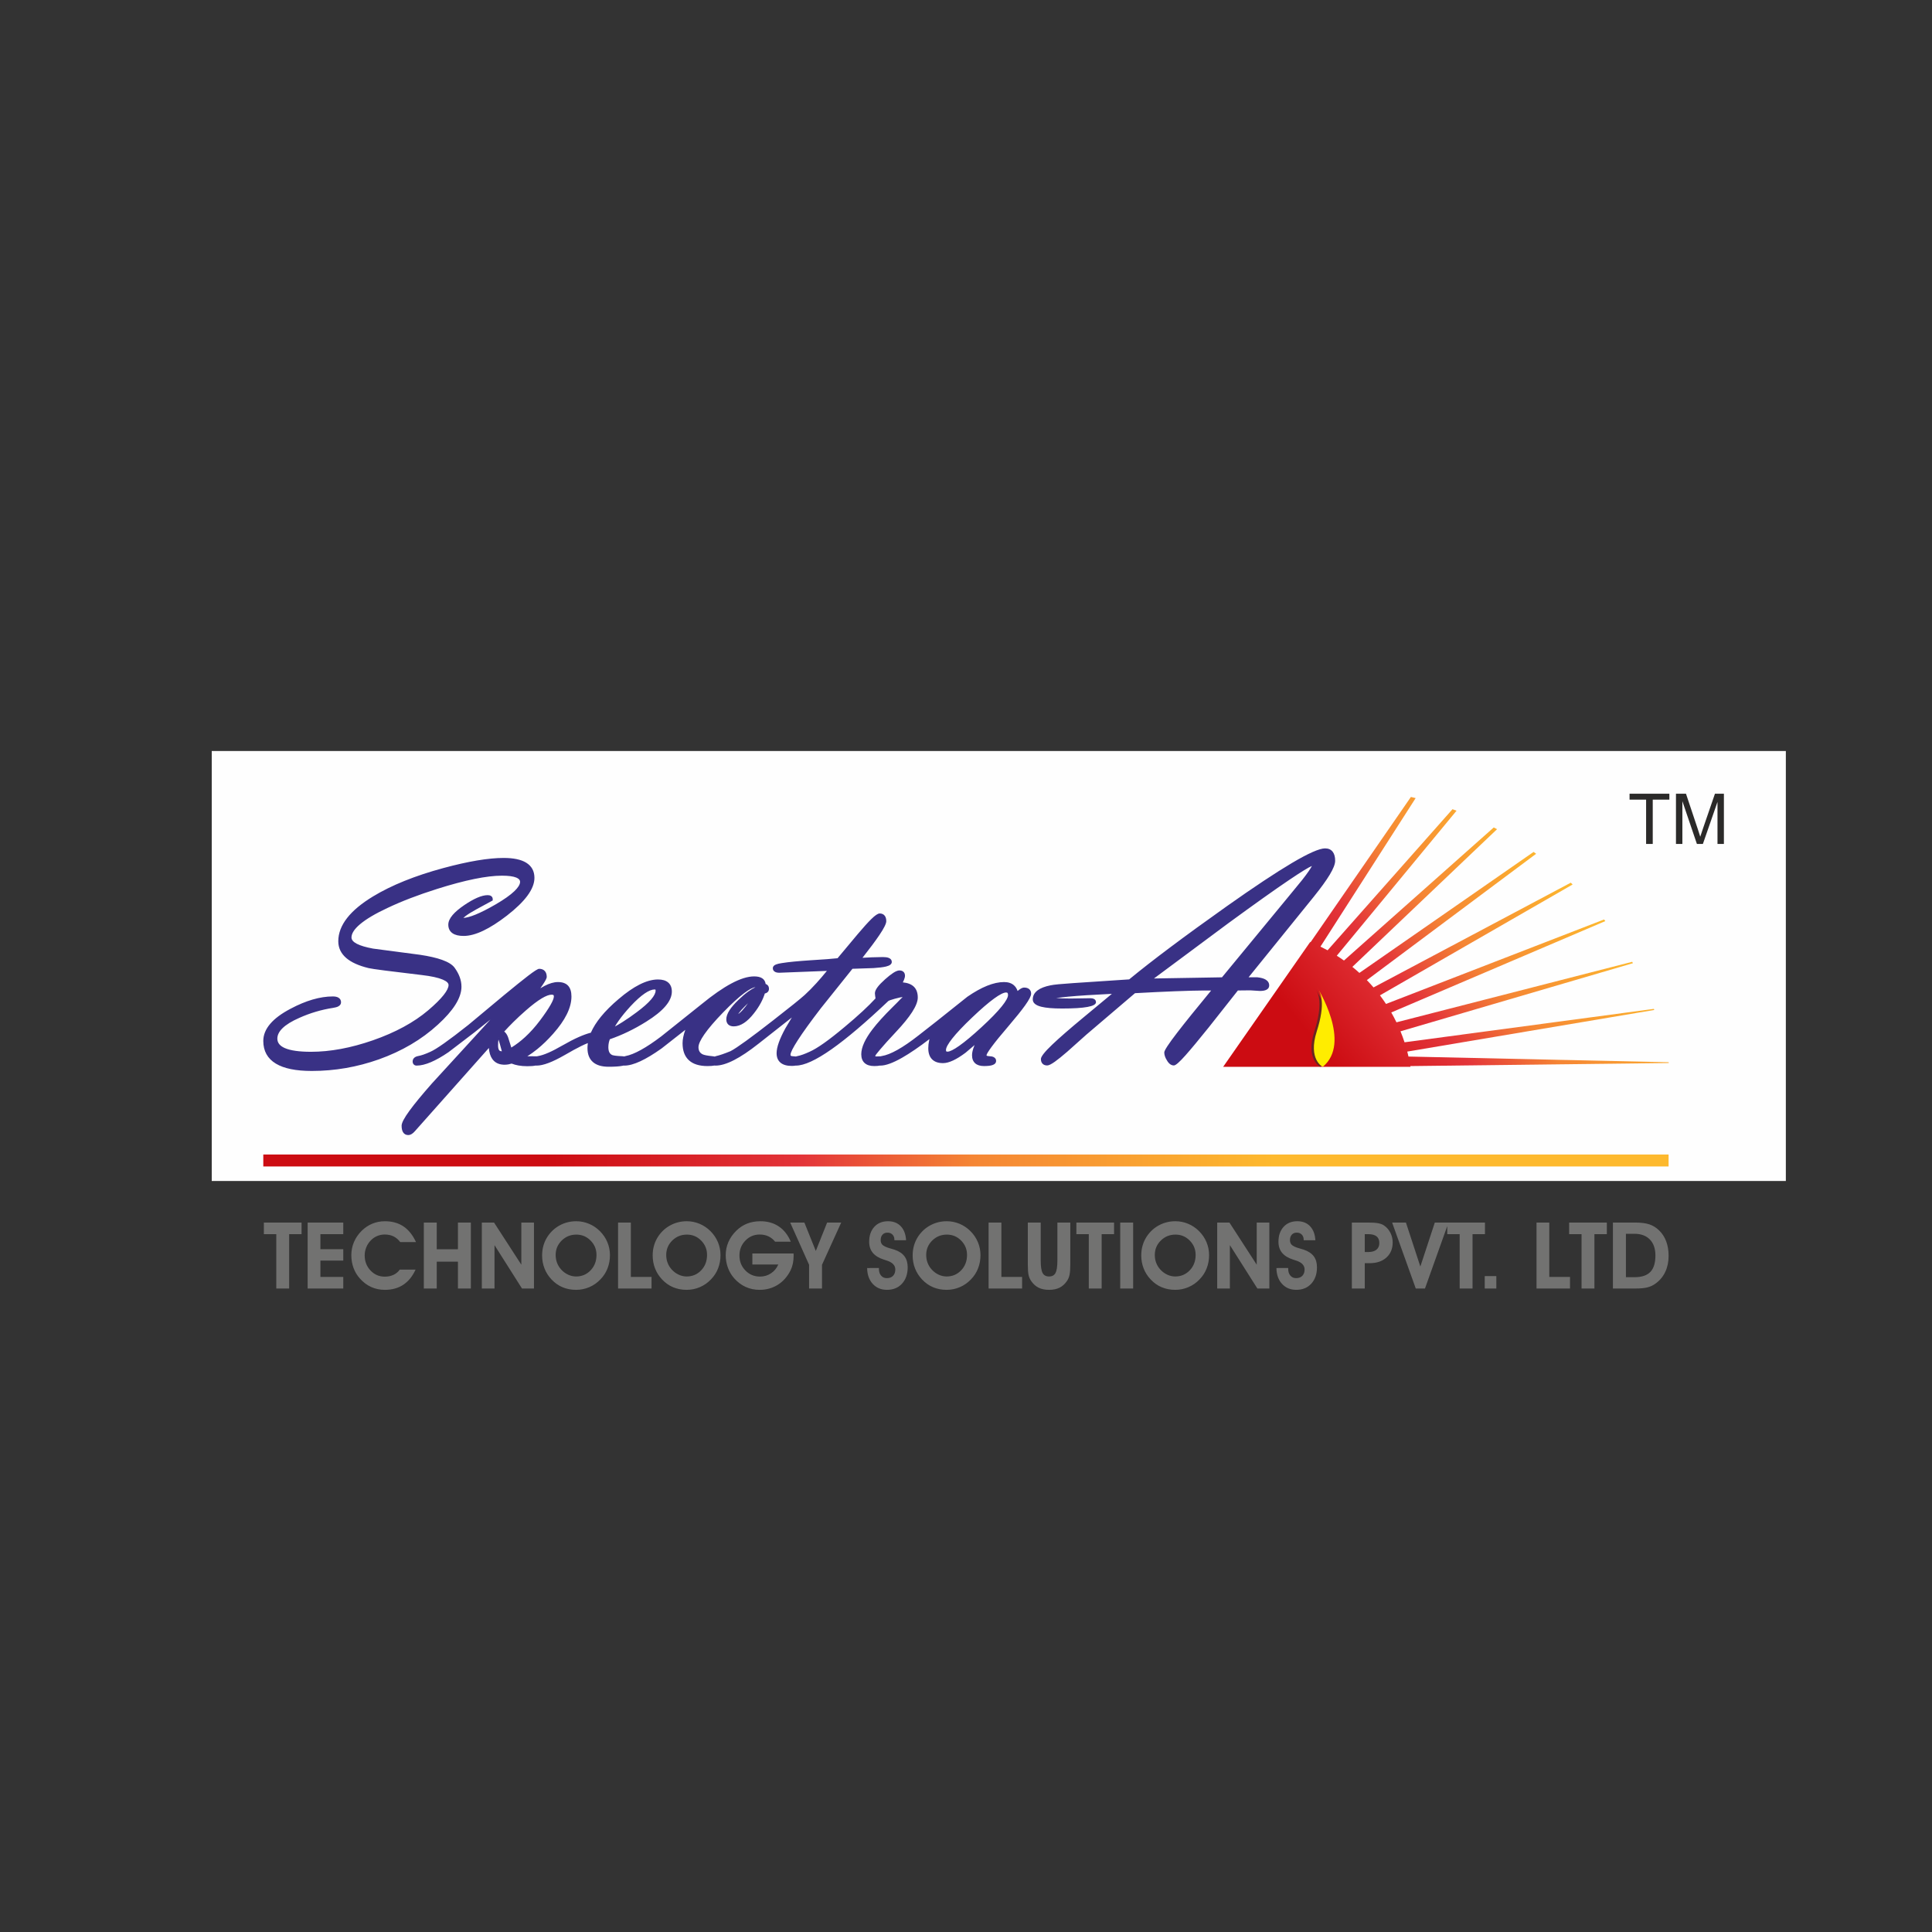 <?xml version="1.0" encoding="UTF-8"?>
<!DOCTYPE svg PUBLIC "-//W3C//DTD SVG 1.1//EN" "http://www.w3.org/Graphics/SVG/1.1/DTD/svg11.dtd">
<!-- Creator: CorelDRAW 2018 (64-Bit Evaluation Version) -->
<svg xmlns="http://www.w3.org/2000/svg" xml:space="preserve" width="150mm" height="150mm" version="1.1" style="shape-rendering:geometricPrecision; text-rendering:geometricPrecision; image-rendering:optimizeQuality; fill-rule:evenodd; clip-rule:evenodd"
viewBox="0 0 15000 15000"
 xmlns:xlink="http://www.w3.org/1999/xlink">
 <rect x="0" y="0" width="15000" height="15000" fill="#333333" stroke="none"/>
 <defs>
  <style type="text/css">
   <![CDATA[
    .fil0 {fill:#FEFEFE}
    .fil4 {fill:#FFED00}
    .fil3 {fill:#692721}
    .fil6 {fill:#727271;fill-rule:nonzero}
    .fil7 {fill:#2B2A29;fill-rule:nonzero}
    .fil1 {fill:#393185;fill-rule:nonzero}
    .fil2 {fill:url(#id0)}
    .fil5 {fill:url(#id1)}
   ]]>
  </style>
  <linearGradient id="id0" gradientUnits="userSpaceOnUse" x1="10186.81" y1="8057.19" x2="11992.61" y2="6579.73">
   <stop offset="0" style="stop-opacity:1; stop-color:#CC0C12"/>
   <stop offset="0.349" style="stop-opacity:1; stop-color:#E33439"/>
   <stop offset="0.588" style="stop-opacity:1; stop-color:#F58634"/>
   <stop offset="1" style="stop-opacity:1; stop-color:#FDB92E"/>
  </linearGradient>
  <linearGradient id="id1" gradientUnits="userSpaceOnUse" xlink:href="#id0" x1="4244.4" y1="9046.07" x2="9894.34" y2="8981.27">
  </linearGradient>
 </defs>
 <g id="Layer_x0020_1">
  <rect class="fil0" x="1643.97" y="5830.89" width="12221.28" height="3338.22"/>
  <g id="_2591759560912">
   <g>
    <path class="fil1" d="M3582.87 7660.12c0,43.54 -15.76,90.38 -47.3,140.46 -30.56,48.51 -76.13,100.35 -136.71,155.44l-0.03 -0.04c-62.93,57.65 -132.57,108.93 -208.85,153.77 -76.33,44.87 -159.14,83.28 -248.31,115.14l-0.07 0c-84.7,29.99 -170.5,52.49 -257.31,67.47 -86.91,15 -174.84,22.51 -263.74,22.51 -122.72,0 -215.42,-18.85 -278.03,-56.46 -65.49,-39.35 -98.28,-98.25 -98.28,-176.59 0,-47 18.29,-91.7 54.83,-134.09 35.12,-40.75 87.36,-79.36 156.66,-115.79l0.01 0.03c59.53,-31.72 116.63,-55.56 171.14,-71.47 55.17,-16.11 107.68,-24.18 157.34,-24.18 18.53,0 33.09,3.17 43.63,9.56 13.31,8.07 19.97,20.04 19.97,35.94 0,13.42 -6.97,23.86 -20.87,31.49 -9.75,5.36 -23.54,9.29 -41.37,11.89l-0.01 -0.05c-45.11,6.99 -89.48,16.93 -133.17,29.87 -43.66,12.92 -86.57,28.85 -128.77,47.76l-0.13 0.07c-58.3,25.52 -101.75,52.28 -130.28,80.27 -26.59,26.09 -39.88,53.08 -39.88,80.99 0,32.23 19.68,56.77 59.06,73.62 44.22,18.92 111.67,28.37 202.37,28.37 149.12,0 309.36,-29.71 480.3,-89.1 87.31,-30.42 166.84,-65.11 238.58,-104.03 71.44,-38.76 134.9,-81.61 190.33,-128.53 53.96,-45.82 94.37,-85.83 121.14,-119.92 24.98,-31.81 37.5,-57.4 37.5,-76.72 0,-15.28 -14.97,-29.33 -44.9,-42.1 -35.45,-15.12 -89.42,-26.92 -161.89,-35.39 -120.77,-14.21 -216.42,-25.89 -287.06,-35.05 -69.55,-9.03 -111.79,-15.3 -126.66,-18.82l-0.07 -0.06c-76.84,-18.56 -134.83,-44.75 -173.97,-78.54 -41.05,-35.45 -61.55,-78.82 -61.55,-130.09 0,-62.04 23,-122.41 68.92,-181.01 44.77,-57.13 111.54,-112.66 200.22,-166.54 72.07,-43.75 153.86,-84.11 245.28,-120.96 91.06,-36.7 191.7,-70 301.83,-99.75 96.58,-26.07 183.68,-45.63 261.31,-58.68 78.26,-13.15 146.82,-19.72 205.69,-19.72 77.33,0 135.94,12.35 175.81,37.02 42.53,26.32 63.79,65.63 63.79,117.85 0,43.24 -18.4,89.64 -55.12,139.2 -35.31,47.66 -88.02,98.75 -158.03,153.27l-0.06 0.07c-67.63,52.18 -129.18,91.46 -184.59,117.75 -56.67,26.87 -107.3,40.35 -151.81,40.35 -37.43,0 -66.16,-6.92 -86.1,-20.69 -21.97,-15.16 -32.96,-37.46 -32.96,-66.79 0,-23.66 11.11,-48.59 33.26,-74.75 20.4,-24.1 50.64,-49.8 90.65,-77.06l0.07 -0.07c37.67,-25.44 71.37,-44.56 101.05,-57.36 30.9,-13.32 57.85,-19.96 80.8,-19.96 10.31,0 18.76,2.06 25.25,6.11l0.03 -0.05c9.09,5.66 13.68,13.97 13.68,24.81l0 10.28 -9.1 4.94 -116.3 63.16c-37.77,20.67 -66.37,38.48 -85.82,53.38 -7.14,5.48 -12.82,10.26 -17.01,14.32 23.97,-1.39 55.35,-9.93 94.04,-25.59 43.9,-17.77 96.55,-44.49 157.78,-80.04 64.65,-37.62 112.95,-71.74 144.85,-102.34 29.34,-28.14 44.02,-52.19 44.02,-72.13 0,-14.05 -9.63,-25.08 -28.83,-33.04 -24.14,-10.01 -61.39,-15.04 -111.67,-15.04 -59.3,0 -130.66,8.53 -214.08,25.54 -83.99,17.12 -180.47,42.89 -289.43,77.22l0.01 0.02c-74.09,23.4 -143.02,47.35 -206.73,71.81 -63.96,24.55 -123.74,50.02 -179.29,76.35l-0.06 0c-94.74,44.33 -165.67,86.46 -212.69,126.27 -44.06,37.3 -66.1,71.52 -66.1,102.58 0,36.94 55.96,65.88 167.84,86.47l361.94 47.69 0.27 0c71.85,10.76 129.78,24.05 173.79,39.81l0 0.07c46.24,16.57 78.08,36.32 95.52,59.21l0.2 0.27c17.91,24.44 31.41,48.9 40.43,73.36 9.19,24.91 13.8,49.83 13.8,74.76zm223.09 257.14c-39.69,32.4 -80.2,64.83 -121.53,97.34l-0.2 0.14 -202.18 154.43 -0.75 0.54c-49.94,34.08 -95.29,59.74 -135.81,76.93 -41.84,17.76 -78.85,26.64 -110.82,26.64 -9.48,0 -17.12,-3.17 -22.83,-9.35 -5.31,-5.76 -8.03,-13.37 -8.03,-22.67 0,-11.71 4.27,-21.32 12.89,-28.96 7,-6.2 16.7,-10.52 29.15,-13.06l0.4 -0.07c12.16,-2.18 26.07,-5.95 41.69,-11.34l0 -0.07c16.08,-5.54 33.56,-12.61 52.37,-21.19l0.34 -0.2c22.75,-9.8 58.74,-31.98 107.86,-66.62 49.22,-34.7 111.22,-81.64 185.89,-140.89l0.03 0.03 279.68 -233.13 0.07 -0.07c81.44,-67.09 143.72,-117.22 186.86,-150.31 46.54,-35.7 74.77,-53.57 84.86,-53.57 18.99,0 33.72,5.78 44.1,17.32 9.91,11.01 14.88,26.46 14.88,46.28 0,9.43 -10.44,29.7 -31.25,60.73 -5.4,8.05 -11.58,17.03 -18.53,26.9 11.13,-6.9 21.94,-13.06 32.43,-18.47 38.63,-19.93 73.27,-29.94 103.94,-29.94 70.12,0 105.19,37.38 105.19,112.13 0,43.68 -12.08,89.86 -36.2,138.57 -23.57,47.6 -58.82,97.79 -105.7,150.58 -40.19,45.48 -81.27,85.28 -123.21,119.32 -25.37,20.58 -51.06,39.08 -77.09,55.49 18.94,0.28 43.38,0.42 73.34,0.42l1.07 0.01c2.99,-0.8 6.19,-1.48 9.56,-2.02l-0.01 -0.03c21.52,-3.61 47.82,-12.17 78.82,-25.64 31.71,-13.78 68.21,-32.66 109.43,-56.59l0.07 0c46.67,-26.86 88.81,-48.64 126.46,-65.29 34.67,-15.35 66.05,-26.64 94.14,-33.84 17.79,-40.73 43.97,-82.22 78.43,-124.44 36.44,-44.65 82.16,-90.2 137.03,-136.67l0.01 0.01c58.54,-50.11 113.05,-87.85 163.47,-113.16 51.61,-25.91 99.08,-38.87 142.34,-38.87 34.25,0 60.53,7.74 78.79,23.25 19.13,16.25 28.71,39.84 28.71,70.78 0,73.42 -66.28,151.13 -198.84,233.48l-0.01 -0.02c-47.02,29.53 -94.79,55.93 -143.22,79.17 -46.12,22.13 -92.59,41.29 -139.38,57.46 -3.36,8.81 -6.01,17.71 -7.9,26.68 -2.37,11.27 -3.59,22.91 -3.59,34.93 0,16.82 2.7,30.32 8.12,40.55 4.86,9.17 12.26,16.01 22.21,20.54 5.56,1.94 13.9,3.66 25,5.11 12.18,1.59 27.32,2.79 45.42,3.52l0 0.01c8.35,0.24 15.74,1 22.16,2.27 3.36,-1.23 7,-2.27 10.91,-3.1l0.34 -0.07c33.2,-6.38 72.73,-22.24 118.57,-47.51 46.81,-25.8 99.63,-61.07 158.52,-105.73l-0.03 -0.04 313.29 -250.17 -0.01 -0.01c86.59,-70.86 163.44,-124.25 230.6,-160.06 68.62,-36.59 127.47,-54.92 176.68,-54.92 54,0 83.73,19.63 89.51,58.9 5.31,1.67 9.91,4.27 13.81,7.8 7.96,7.2 11.89,17.06 11.89,29.64 0,12.44 -4.73,22.02 -14.25,28.89 -4.85,3.49 -10.8,5.95 -17.87,7.39 -7.57,24.09 -17.73,48.11 -30.51,72.09 -14.65,27.53 -32.64,54.78 -53.95,81.82l-0.03 -0.03c-25.83,33.09 -51.46,58.06 -76.83,74.83 -26.81,17.73 -53.51,26.6 -80.05,26.6 -17.96,0 -32,-4.63 -42.08,-13.91 -10.49,-9.66 -15.75,-23.27 -15.75,-40.84 0,-21.08 8.28,-44.57 24.85,-70.41 15.42,-24.04 38.34,-50.61 68.77,-79.64l0.01 0.01c26.28,-25.67 51.39,-47.18 75.18,-64.48 19.91,-14.48 39.08,-26.16 57.42,-34.99 -20.53,2.5 -49.86,18.06 -87.92,46.61 -44.07,33.04 -98.48,82.92 -163.17,149.52 -64.49,66.58 -112.9,123.07 -145.14,169.4 -30.59,43.98 -45.93,77.47 -45.93,100.41 0,26.6 10.92,45.23 32.76,55.56 5.97,2.83 14.92,5.37 26.86,7.69 13.09,2.54 29.02,4.7 47.86,6.54l0.2 0c6.86,0.74 13.06,1.69 18.6,2.84 3.17,-1.4 6.62,-2.57 10.34,-3.53l0.68 -0.2c12.22,-2.59 27.98,-7.14 47.1,-13.69 18.83,-6.44 40.55,-14.67 64.98,-24.67 24.41,-12.74 64.13,-39.1 119.18,-78.92 56.58,-40.94 127.96,-95.11 214.18,-162.44l0 -0.07c65.09,-50.66 117.41,-91.92 156.92,-123.71 40.39,-32.51 68.65,-56.07 84.71,-70.63l-0.03 -0.03c29.37,-26.71 60.31,-58 92.72,-93.74 25.43,-28.05 52.09,-59.2 79.91,-93.37l-367.91 14.31 -0.61 0.07c-14.12,0 -25.31,-2.25 -33.55,-6.64 -11.85,-6.34 -17.73,-16 -17.73,-28.85 0,-12.64 8.28,-22.22 24.8,-28.85 10.56,-4.24 25.77,-7.78 45.59,-10.67l0 0.01c25.9,-4.23 57.39,-8.13 94.31,-11.72 37.22,-3.64 79.17,-6.94 125.8,-9.99l0.07 0c50.58,-2.98 94.44,-5.93 131.36,-8.77 33.33,-2.56 60.26,-5.03 80.69,-7.32l156.91 -187.61 0.06 -0.07c43.58,-51.53 78.62,-90.34 105.17,-116.4 29.5,-28.95 51.07,-43.44 64.82,-43.44 16.92,0 29.93,5.79 39.06,17.35 8.16,10.33 12.22,24.59 12.22,42.78 0,18.93 -18.15,55.2 -54.35,108.78 -30.26,44.78 -73.78,103.21 -130.47,175.25 24.4,-1.46 47.62,-2.65 69.62,-3.55 33.87,-1.4 63.4,-2.1 88.57,-2.1 19.54,0 34.68,2.15 45.38,6.37l-0.01 0.02c16,6.33 24.01,16.84 24.01,31.41 0,16.6 -14.84,28.48 -44.55,35.67 -21.89,5.31 -54.18,9.32 -96.91,12.07l-0.55 0 -163.39 5.51 -246.63 308.09 0.03 0.03c-79.06,103.05 -138.3,185.19 -177.68,246.41 -37.8,58.77 -56.71,96.48 -56.71,113.15 0,3.7 0.87,6.22 2.58,7.51 3.4,2.55 9.65,3.92 18.74,4.05 7.57,0.11 14.32,0.71 20.26,1.79 4.05,-1.39 8.49,-2.54 13.32,-3.45l0.07 0c11.37,-2.1 24.84,-5.92 40.46,-11.5l0.07 0c15.78,-5.62 33.59,-13.04 53.52,-22.25l0.27 -0.14c29.36,-13.01 66.33,-35.28 110.86,-66.75 45.1,-31.88 97.78,-73.09 158.05,-123.6l0.07 0c53.11,-44.16 100.53,-85.58 142.17,-124.17 38.74,-35.91 71.98,-68.98 99.68,-99.14 -1.31,-8.64 -2.34,-15.92 -3.09,-21.77 -1.13,-8.81 -1.7,-14.8 -1.7,-17.74 0,-14.09 7.28,-30.6 21.8,-49.62 12.72,-16.66 31.69,-36.24 56.83,-58.79l0 -0.06c24.78,-22.03 45.99,-38.72 63.49,-50.04l0.07 -0.06c19.62,-12.67 35.69,-19.02 48.12,-19.02 13.06,0 23.38,3.44 31.02,10.37l0.06 0c8.09,7.37 12.11,17.53 12.11,30.51 0,9.13 -2.77,20.38 -8.34,33.84l0 0.07c-2.26,5.45 -5.02,11.38 -8.32,17.8 77.44,7.46 116.02,46.7 116.02,117.74 0,29.94 -14.73,67.79 -44.12,113.32 -28.06,43.47 -69.92,94.84 -125.47,153.9 -54.55,58.18 -95.53,103.58 -122.89,136.2 -24.75,29.53 -37.17,45.79 -37.17,48.7 0,2.26 0.19,3.59 0.55,3.96 0.58,0.6 2.11,1.08 4.51,1.4l35.51 -1.11c2.9,-0.86 5.99,-1.56 9.27,-2.12l0.2 0c33.33,-5.25 73.6,-21.06 120.74,-47.37 48.14,-26.86 103.06,-64.5 164.71,-112.83l145.45 -113.9 -0.02 -0.03 233.38 -186.01 0.95 -0.68c54.42,-37.51 105.16,-65.78 152.08,-84.69 47.84,-19.28 91.88,-28.96 131.96,-28.96 32.47,0 58.28,8.53 77.41,25.62 12.53,11.18 21.81,25.76 27.83,43.67 6.03,-5.04 11.58,-9.33 16.66,-12.83 13.26,-9.16 24.55,-13.71 33.69,-13.71 16.58,0 29.56,3.81 39,11.5 10.52,8.55 15.74,20.64 15.74,36.32 0,16.96 -15.54,47.07 -46.53,90.39l0 0.07c-28.98,40.48 -72.53,94.7 -130.59,162.66 -57.48,66.88 -100.55,119.8 -129.16,158.71 -26.62,36.19 -39.93,58.1 -39.93,65.7 0,1.7 0.48,2.88 1.41,3.49 3.46,2.28 9.82,3.56 19.04,3.84 15.05,0.46 26.81,2.95 35.21,7.31 12.44,6.48 18.67,16.28 18.67,29.26 0,16.13 -10.56,27.39 -31.72,33.67 -14.43,4.27 -35.2,6.45 -62.31,6.45 -29.5,0 -52.19,-7.05 -68.09,-21.08 -16.53,-14.59 -24.78,-35.61 -24.78,-62.94 0,-19.88 5.54,-43.51 16.55,-70.86 1.1,-2.74 2.26,-5.52 3.48,-8.34l-70.38 59.72 -0.82 0.68c-34.98,26.14 -66.75,45.86 -95.22,59.19 -29.79,13.95 -56.11,20.9 -78.84,20.9 -37.14,0 -65.54,-9.93 -85.15,-29.78 -19.52,-19.75 -29.29,-48.36 -29.29,-85.81 0,-19.22 2.26,-39.4 6.81,-60.55 0.75,-3.49 1.57,-7.01 2.45,-10.56 -81.65,62.3 -152.25,110.43 -211.7,144.34 -72,41.07 -128.55,61.62 -169.52,61.62 -1.35,0 -2.66,-0.06 -3.93,-0.19 -11.57,2.43 -26.05,3.66 -43.43,3.66 -32.3,0 -57.05,-7.64 -74.28,-22.95 -17.8,-15.84 -26.68,-38.75 -26.68,-68.77 0,-26.93 7.52,-56.97 22.59,-89.96 14.47,-31.67 35.98,-66.19 64.52,-103.42l-0.01 -0.01c17.66,-23.35 39.8,-49.82 66.54,-79.35 25.86,-28.57 55.7,-59.65 89.59,-93.15 28.09,-27.51 48.81,-48.5 62.18,-62.94l0 -0.07c10,-10.79 15.34,-12.72 16.07,-14.37l-1.78 0.07c-4.72,0 -11.94,0.96 -21.59,2.92 -9.99,2.04 -22.69,5.18 -38.03,9.49l-0.21 0.07c-15.16,4.06 -27.13,7.74 -35.92,10.99 -6.97,2.58 -11.3,4.51 -13.04,5.8 -175.41,166.31 -322.35,291.19 -440.84,374.55 -120.9,85.07 -213.7,127.63 -278.36,127.63 -0.9,0 -1.78,-0.02 -2.65,-0.08 -8.29,1.59 -17.93,2.39 -28.93,2.39 -37.33,0 -66.01,-8.05 -85.95,-24.18l-0.03 0.04c-21,-16.99 -31.53,-41.83 -31.53,-74.51 0,-23.29 5.83,-51.3 17.41,-83.89 11.2,-31.5 27.97,-67.72 50.22,-108.48l0.34 -0.61 50.31 -84.44 -260.77 205.19 -0.03 -0.04c-70.38,55.56 -132.85,97.38 -187.43,125.39 -56.13,28.79 -104.41,43.22 -144.84,43.22 -2.57,0 -5.01,-0.23 -7.31,-0.7 -13.92,2.76 -32.16,4.17 -54.69,4.17 -63.15,0 -111.04,-14.9 -143.68,-44.6 -33.15,-30.18 -49.71,-74.54 -49.71,-133 0,-29.23 7.08,-63.68 21.24,-103.56l-183.82 144.17 -0.61 0.48c-61.93,43.96 -116.58,76.94 -163.94,98.98l0.01 0.03c-48.78,22.7 -90.43,34.03 -124.94,34.03 -2.09,0 -4.1,-0.15 -6.01,-0.44 -2.65,0.68 -5.43,1.32 -8.35,1.91 -24.5,4.94 -60.4,7.39 -107.71,7.39 -53.18,0 -93.65,-12.02 -121.39,-36.1 -28.48,-24.73 -42.73,-60.97 -42.73,-108.76 0,-10.21 0.74,-21.16 2.22,-32.89l0.82 -6.07c-14.37,5.49 -31.54,13.13 -51.52,22.92 -34.49,16.9 -77.67,40.48 -129.48,70.71l-0.13 0c-46.64,26.85 -87.76,46.98 -123.23,60.39 -36.94,13.97 -68.35,20.94 -94.13,20.94 -2.29,0 -4.48,-0.19 -6.56,-0.55 -15.81,3.43 -37.38,5.17 -64.68,5.17 -24.93,0 -48,-1.91 -69.19,-5.66 -19.23,-3.4 -36.94,-8.35 -53.15,-14.77 -7.85,2.54 -15.75,4.55 -23.67,5.99l-0.06 0c-10.47,1.9 -20.85,2.89 -31.08,2.89 -2.31,0 -5.24,-0.1 -8.64,-0.27 -38.05,-1.94 -66.87,-16.68 -86.36,-44.14 -15.09,-21.24 -24.02,-49.78 -26.76,-85.6l-573.87 645.61 -0.01 -0.01c-8.16,9.44 -16.23,16.63 -24.14,21.6 -9.47,5.94 -18.86,8.89 -28.1,8.89 -17.86,0 -31.26,-7.42 -40.28,-22.22 -7.35,-12.06 -11,-28.95 -11,-50.62 0,-21.63 20.51,-60.64 61.56,-116.86 39.15,-53.61 97.23,-124.19 174.24,-211.57l0.27 -0.2 234.53 -256.1 217.43 -237.6zm164.12 215.83c36.77,-22.51 72.53,-49.7 107.19,-81.56 39.7,-36.5 77.89,-79.03 114.41,-127.6 36.85,-49.02 64.48,-89.72 82.83,-122.08 17.12,-30.2 25.7,-51.91 25.7,-65.09 0,-5.44 -0.98,-9.06 -2.94,-10.82 -2.49,-2.24 -7.41,-3.37 -14.71,-3.37 -19,0 -44.64,9.67 -76.93,29.02 -34.23,20.51 -75,51.5 -122.32,92.95 -34.25,29.87 -66.92,60.16 -97.96,90.87 -24.69,24.43 -48.23,48.99 -70.57,73.67 4.06,2.94 7.89,6.54 11.49,10.81 9.71,11.47 17.62,28.02 23.7,49.54l-0.03 0.01c6.96,23.92 12.84,42.85 17.65,56.64l2.49 7.01zm-73.77 28.74l-15.94 -58.06 -0.02 0c-3.71,-13.32 -7.08,-24.22 -10.09,-32.75 -2.11,10.91 -3.17,25.94 -3.17,45.08 0,17.34 2.68,29.8 8.02,37.29 4.02,5.63 10.57,8.47 19.64,8.47l1.56 -0.03zm-24.17 -104.24c1.54,-0.49 2.3,-0.74 0.28,-0.74 -0.35,0 -0.37,0.25 -0.28,0.74zm902.07 -87.62c19.16,-10.59 38.59,-22.08 58.29,-34.48 36.19,-22.77 73.27,-48.5 111.3,-77.03l0.06 -0.07c49.91,-37.1 87.28,-70.21 111.98,-99.29 22.79,-26.83 34.23,-49.3 34.23,-67.4 0,-4.63 -0.5,-7.5 -1.49,-8.58l-0.07 0c-0.59,-0.64 -2.5,-0.98 -5.69,-0.98 -21.02,0 -46.71,10.28 -77.05,30.85 -32.08,21.76 -68.78,54.77 -110.06,99.06 -36.9,40.12 -67.48,77.4 -91.67,111.69 -11.37,16.1 -21.31,31.51 -29.83,46.23zm1033.18 -180.78c-7.12,6.66 -14.64,13.96 -22.55,21.87l-0.07 0c-20.72,20.54 -36.22,37.78 -46.42,51.73 -2.77,3.78 -5.08,7.19 -6.95,10.22 3.35,-2.11 7.04,-4.82 11.06,-8.15 13.08,-10.85 28.29,-27.48 45.63,-49.8 6.95,-8.95 13.38,-17.58 19.3,-25.87zm1201.72 -47.51c0.33,0.2 0.58,0.37 0.24,0.08l0 -0.07 -0.24 -0.01zm801.82 -36.05c-18.45,0 -49.08,15.46 -91.83,46.35 -45.06,32.56 -102.14,81.76 -171.18,147.54 -68.83,65.41 -120.44,119.95 -154.75,163.5 -32.34,41.06 -48.54,70.72 -48.54,88.89 0,5.58 0.79,9.19 2.37,10.84 1.4,1.46 4.59,2.19 9.5,2.19 17.77,0 48.24,-15.18 91.31,-45.56 45.34,-31.98 102.93,-80.08 172.68,-144.3 69.86,-64.31 122.13,-117.99 156.8,-161 32.65,-40.5 48.99,-70.01 48.99,-88.49 0,-8.2 -1.26,-13.77 -3.79,-16.65 -1.93,-2.21 -5.79,-3.31 -11.56,-3.31zm1883.04 -117.97l67.16 0 1.83 0.14c27.83,2.97 49.11,9 63.86,18.04 18.13,11.13 27.18,26.27 27.18,45.43 0,15.74 -8.05,27.3 -24.03,34.57l-0.07 0c-11.47,5.21 -27.61,7.85 -48.36,7.85l-1.09 -0.07 -73.38 -4.61 -96.15 1.05 -225.16 285.03 -0.07 0.14c-78.12,97.28 -138.69,170.11 -181.7,218.51 -46.45,52.27 -76.39,78.38 -89.85,78.38 -21.17,0 -39.62,-13.54 -54.78,-40.57l-0.01 0.01c-6.46,-10.34 -11.38,-20.42 -14.7,-30.22l0 -0.07c-3.5,-10.38 -5.28,-20.4 -5.28,-30.1 0,-15.46 33.37,-66.61 100.09,-153.29 60.31,-78.38 148.31,-187.64 263.96,-327.66l-50.89 0 0 -0.07c-61.39,0.38 -138.07,2.34 -230.11,5.9 -88.56,3.42 -191.97,8.41 -310.33,14.96l-376.78 321.22 -0.01 -0.02 -147.61 131.84 -0.21 0.2c-40.28,34.84 -72.79,61.09 -97.47,78.66 -27.3,19.46 -47.11,29.21 -59.44,29.21 -15.46,0 -27.52,-4.47 -36.23,-13.5 -8.51,-8.82 -12.74,-21.01 -12.74,-36.62 0,-18.43 29.16,-55.57 87.49,-111.21 54.72,-52.21 136.4,-123.37 245.02,-213.34l0.03 0.04 218.55 -181.41c-147.17,7.12 -260.59,14.47 -340.26,22.04 -40.25,3.82 -71.1,7.21 -92.53,10.16 25.76,2.78 62.49,4.21 110.13,4.21l0 0.07 150.67 -2.3 0 -0.01 4.9 -0.15c11.32,0 20.4,1.76 27.25,5.2l-0.01 0.03c10.47,5.25 15.87,13.5 16.28,24.6l0 0.27 0.01 0.51 0.07 0.34c0,32.84 -87.83,48.97 -263.48,48.97 -71.29,0 -125.19,-4.62 -161.59,-13.83 -43.75,-11.08 -65.68,-30 -65.68,-56.71 0,-28.32 12.64,-51.95 37.95,-70.82 22.74,-16.97 56.09,-29.86 100.04,-38.65l0.01 0.03c12.43,-2.79 33.34,-5.58 62.75,-8.42 29.82,-2.87 67.51,-5.79 113.18,-8.83l0.06 0 434.51 -28.89c87.69,-72.31 194.34,-155.54 319.91,-249.69 127.4,-95.52 273.58,-201.72 438.54,-318.61l0.06 -0.07c210.36,-148.66 378.56,-260.31 504.47,-334.86 128.22,-75.92 214.28,-113.91 258.03,-113.91 25.89,0 45.7,8.84 59.35,26.53 12.57,16.31 18.89,39.58 18.89,69.81 0,25.32 -14.11,61.43 -42.28,108.21 -26.84,44.6 -67.09,100.25 -120.64,166.85l0 0.07 -509.31 629.43zm-206.46 0.21l524.04 -635.79 98.2 -119.77c20.63,-26.09 37.86,-49.29 51.67,-69.6l0.03 0.02c10.13,-14.9 18.25,-28.06 24.38,-39.46 -23.95,9.19 -82.32,45.04 -175.07,107.53 -111.77,75.3 -270.26,188 -475.44,338.05l0 -0.01 -575.91 427.99 528.1 -8.96z"/>
    <g>
     <path class="fil2" d="M10842.15 7937.2l1830.05 -469.75c1.99,3.57 4.09,7.09 6.05,10.66l-1804.85 528.86c11.51,27.94 21.96,56.43 31.43,85.34l1935.79 -259.36 3.01 8.39 -1917.58 323.08c3.36,12.8 6.5,25.69 9.44,38.63l2020.26 44.16 0 5.99 -2005.85 23.76 0.99 5.97 -1454.41 0 675.37 -968.78 3.31 1.34 779.04 -1127.92c12.37,2.81 24.65,5.85 36.95,8.82l-739.19 1153.21c18.72,9.06 37.17,18.57 55.38,28.48l969.78 -1095.39c10.51,3.83 20.96,7.8 31.4,11.77l-929.71 1125.68c18.94,11.97 37.51,24.4 55.73,37.33l1162.85 -1033.11c8.57,4.49 17.18,8.93 25.69,13.52l-1123.39 1068.95c18.65,15.09 36.86,30.7 54.61,46.81l1352.32 -939.2c6.63,4.74 13.28,9.49 19.87,14.29l-1314.34 980.83c17.86,18.37 35.17,37.28 51.89,56.71l1531.37 -813.09 14.48 13.92 -1496.11 860.73c16.42,21.72 32.15,43.97 47.16,66.73l1692.97 -655.75 9.82 12.62 -1661.97 709.33c14.31,24.95 27.77,50.46 40.39,76.44z"/>
     <g>
      <path class="fil3" d="M10250.9 8282.91c0,0 -116.45,-55.89 -46.58,-274.82 69.88,-218.94 32.61,-298.13 4.66,-340.05 0,0 270.18,428.55 41.92,614.87z"/>
      <path class="fil4" d="M10269.74 8282.91c0,0 -116.45,-55.89 -46.58,-274.82 69.87,-218.94 32.61,-298.13 4.66,-340.05 0,0 270.17,428.55 41.92,614.87z"/>
     </g>
    </g>
   </g>
   <polygon class="fil5" points="2044.24,8963.58 12954.92,8963.58 12954.92,9056.38 2044.24,9056.38 "/>
   <path class="fil6" d="M2341.39 9491.89l0 90.05 -96.42 0 0 422.16 -99.89 0 0 -422.16 -96.42 0 0 -90.05 292.73 0zm323.71 512.21l-276.53 0 0 -512.21 276.53 0 0 90.05 -177.35 0 0 116.83 177.35 0 0 88.61 -177.35 0 0 126.67 177.35 0 0 90.05zm564.93 -360.33l-122.47 0c-14.53,-19.69 -31.82,-34.45 -51.87,-44.3 -20.05,-9.85 -42.87,-14.77 -68.44,-14.77 -20.65,0 -40.22,3.84 -58.71,11.65 -18.61,7.68 -34.94,18.97 -49.35,33.74 -15.13,15.49 -27.02,33.38 -35.3,53.67 -8.29,20.29 -12.49,41.06 -12.49,62.43 0,46.95 15.13,86.21 45.27,118.03 30.13,31.82 67,47.67 110.7,47.67 25.09,0 47.67,-4.69 67.72,-14.05 20.05,-9.37 36.26,-23.05 48.75,-40.82l122.71 0c-23.9,52.35 -55.84,91.61 -95.7,117.9 -39.86,26.3 -87.53,39.39 -142.88,39.39 -38.42,0 -73.84,-7.45 -106.38,-22.22 -32.54,-14.77 -61.6,-36.62 -87.41,-65.79 -21.85,-24.14 -38.42,-51.63 -49.59,-82.49 -11.28,-30.74 -16.93,-63.76 -16.93,-98.94 0,-35.66 6.85,-69.52 20.41,-101.58 13.57,-31.93 33.5,-61.11 59.8,-87.41 24.85,-24.37 52.47,-42.86 82.85,-55.35 30.37,-12.6 63.03,-18.85 97.97,-18.85 56.07,0 103.98,13.33 143.72,40.11 39.75,26.65 72.28,67.35 97.62,121.98zm160.77 152.01l0 208.32 -100.26 0 0 -512.21 100.26 0 0 207.48 164.62 0 0 -207.48 100.25 0 0 512.21 -100.25 0 0 -208.32 -164.62 0zm448.47 208.32l-98.47 0 0 -512.21 94.99 0 211.8 327.18 0 -327.18 98.09 0 0 512.21 -92.93 0 -213.48 -337.03 0 337.03zm474.87 -260.67c0,22.09 3.6,42.63 10.93,61.6 7.2,18.97 18.01,36.38 32.3,52.11 15.72,17.05 33.62,30.25 53.55,39.5 19.93,9.24 40.58,13.93 61.83,13.93 44.91,0 82.49,-15.97 112.87,-47.91 30.37,-31.82 45.5,-71.56 45.5,-119.23 0,-43.7 -15.25,-80.92 -45.86,-111.78 -30.62,-30.86 -67.36,-46.23 -110.35,-46.23 -44.78,0 -82.72,15.37 -113.94,46.11 -31.22,30.74 -46.83,68.08 -46.83,111.9zm-105.18 3.48c0,-28.09 3.72,-54.63 11.29,-79.6 7.44,-24.98 18.61,-48.39 33.38,-70.24 25.33,-36.86 57.15,-65.2 95.33,-85.25 38.18,-20.05 79.97,-30.14 125.23,-30.14 33.98,0 66.76,6.61 98.34,19.69 31.58,13.09 59.79,32.06 84.65,56.68 25.57,25.57 45.02,54.27 58.35,86.21 13.33,31.81 20.05,65.43 20.05,100.61 0,36.5 -6.24,70.96 -18.85,103.02 -12.49,32.18 -30.98,60.64 -55.35,85.49 -24.62,26.05 -53.31,45.99 -86.09,60.03 -32.66,13.93 -66.88,20.9 -102.54,20.9 -38.18,0 -73.36,-6.85 -105.54,-20.42 -32.06,-13.56 -60.51,-33.74 -85.49,-60.51 -23.89,-25.33 -42.02,-53.79 -54.27,-85.25 -12.37,-31.58 -18.49,-65.32 -18.49,-101.22zm849.61 257.19l-259.96 0 0 -512.21 99.18 0 0 422.16 160.78 0 0 90.05zm113.95 -260.67c0,22.09 3.6,42.63 10.93,61.6 7.2,18.97 18.01,36.38 32.3,52.11 15.72,17.05 33.62,30.25 53.55,39.5 19.93,9.24 40.58,13.93 61.83,13.93 44.91,0 82.49,-15.97 112.87,-47.91 30.37,-31.82 45.5,-71.56 45.5,-119.23 0,-43.7 -15.25,-80.92 -45.86,-111.78 -30.62,-30.86 -67.36,-46.23 -110.35,-46.23 -44.78,0 -82.72,15.37 -113.94,46.11 -31.22,30.74 -46.83,68.08 -46.83,111.9zm-105.18 3.48c0,-28.09 3.72,-54.63 11.29,-79.6 7.44,-24.98 18.61,-48.39 33.38,-70.24 25.33,-36.86 57.15,-65.2 95.33,-85.25 38.18,-20.05 79.97,-30.14 125.23,-30.14 33.98,0 66.76,6.61 98.34,19.69 31.58,13.09 59.79,32.06 84.65,56.68 25.57,25.57 45.02,54.27 58.35,86.21 13.33,31.81 20.05,65.43 20.05,100.61 0,36.5 -6.24,70.96 -18.85,103.02 -12.49,32.18 -30.98,60.64 -55.35,85.49 -24.62,26.05 -53.31,45.99 -86.09,60.03 -32.66,13.93 -66.88,20.9 -102.54,20.9 -38.18,0 -73.36,-6.85 -105.54,-20.42 -32.06,-13.56 -60.51,-33.74 -85.49,-60.51 -23.89,-25.33 -42.02,-53.79 -54.27,-85.25 -12.37,-31.58 -18.49,-65.32 -18.49,-101.22zm1093.7 -15.12c0,1.92 0.12,4.8 0.36,8.64 0.24,3.84 0.36,6.72 0.36,8.64 0,21.98 -2.04,42.51 -6,61.36 -3.96,18.85 -10.09,36.62 -18.25,53.31 -24.14,48.03 -57.03,85.13 -98.7,111.3 -41.66,26.18 -88.73,39.27 -141.2,39.27 -38.78,0 -74.56,-7.45 -107.34,-22.22 -32.9,-14.77 -62.44,-36.62 -88.61,-65.79 -21.85,-24.38 -38.54,-51.99 -49.95,-82.97 -11.53,-30.98 -17.29,-63.76 -17.29,-98.46 0,-35.66 6.97,-69.52 20.77,-101.58 13.81,-31.93 34.1,-61.11 60.88,-87.41 25.33,-25.09 53.43,-43.7 84.53,-55.95 31.09,-12.12 65.55,-18.25 103.25,-18.25 55.12,0 102.78,13.45 142.89,40.47 40.1,26.89 70.96,66.27 92.81,118.14l-121.75 0c-14.77,-18.49 -32.18,-32.42 -52.23,-41.66 -20.05,-9.25 -42.5,-13.93 -67.36,-13.93 -43.82,0 -80.92,15.85 -111.42,47.55 -30.5,31.58 -45.75,70.12 -45.75,115.38 0,45.99 15.37,84.77 46.23,116.35 30.86,31.58 68.8,47.31 113.82,47.31 31.22,0 59.56,-8.41 85.01,-25.34 25.46,-16.93 44.19,-39.74 56.43,-68.32l-201.23 0 0 -85.84 319.74 0zm220.94 88.01l0 184.3 -100.26 0 0 -184.3 -146.73 -327.91 110.11 0 88.73 220.56 87.89 -220.56 109.38 0 -149.12 327.91zm350.36 25.33l91.49 -0.36 0 7.44c0,21.5 5.64,38.79 16.93,51.75 11.16,13.09 26.17,19.57 44.9,19.57 20.18,0 36.14,-6 47.91,-18.13 11.65,-12 17.53,-28.45 17.53,-49.1 0,-33.02 -23.65,-56.68 -71.08,-70.96 -6,-1.93 -10.93,-3.49 -14.41,-4.57 -39.86,-12.48 -69.4,-30.13 -88.61,-52.95 -19.21,-22.93 -28.81,-51.87 -28.81,-86.81 0,-48.02 13.32,-86.57 39.86,-115.74 26.65,-29.06 62.07,-43.59 106.38,-43.59 41.54,0 74.56,12.97 99.18,38.9 24.61,25.82 38.42,62.08 41.18,108.79l-90.77 0 0 -4.21c0,-16.45 -4.93,-29.65 -14.77,-39.74 -9.85,-10.08 -22.69,-15.13 -38.66,-15.13 -16.45,0 -29.3,5.17 -38.79,15.49 -9.48,10.33 -14.28,24.38 -14.28,42.15 0,7.56 0.96,14.16 3,19.93 1.92,5.76 5.04,10.92 9.24,15.61 9.73,10.56 30.26,20.29 61.96,29.29 14.05,3.72 24.85,6.85 32.42,9.49 35.18,11.88 61.11,29.05 77.92,51.39 16.69,22.21 25.1,50.79 25.1,85.49 0,52.71 -14.65,95.09 -43.95,127.15 -29.3,32.06 -68.32,48.03 -116.83,48.03 -45.74,0 -82.6,-15.49 -110.82,-46.47 -28.09,-30.86 -42.5,-71.8 -43.22,-122.71zm458.66 -101.7c0,22.09 3.6,42.63 10.93,61.6 7.2,18.97 18.01,36.38 32.3,52.11 15.72,17.05 33.62,30.25 53.55,39.5 19.93,9.24 40.58,13.93 61.83,13.93 44.92,0 82.5,-15.97 112.88,-47.91 30.37,-31.82 45.5,-71.56 45.5,-119.23 0,-43.7 -15.25,-80.92 -45.86,-111.78 -30.62,-30.86 -67.36,-46.23 -110.36,-46.23 -44.78,0 -82.72,15.37 -113.94,46.11 -31.22,30.74 -46.83,68.08 -46.83,111.9zm-105.18 3.48c0,-28.09 3.72,-54.63 11.29,-79.6 7.44,-24.98 18.61,-48.39 33.38,-70.24 25.33,-36.86 57.15,-65.2 95.33,-85.25 38.18,-20.05 79.97,-30.14 125.23,-30.14 33.99,0 66.77,6.61 98.35,19.69 31.58,13.09 59.79,32.06 84.65,56.68 25.57,25.57 45.02,54.27 58.35,86.21 13.33,31.81 20.05,65.43 20.05,100.61 0,36.5 -6.24,70.96 -18.85,103.02 -12.49,32.18 -30.98,60.64 -55.35,85.49 -24.62,26.05 -53.31,45.99 -86.09,60.03 -32.66,13.93 -66.88,20.9 -102.55,20.9 -38.18,0 -73.36,-6.85 -105.54,-20.42 -32.06,-13.56 -60.51,-33.74 -85.49,-60.51 -23.89,-25.33 -42.02,-53.79 -54.27,-85.25 -12.37,-31.58 -18.49,-65.32 -18.49,-101.22zm849.61 257.19l-259.95 0 0 -512.21 99.18 0 0 422.16 160.77 0 0 90.05zm44.42 -512.21l100.26 0 0 295.49c0,46.22 4.92,78.28 14.65,96.29 9.73,17.89 26.41,26.9 50.07,26.9 23.65,0 40.34,-9.01 50.07,-26.9 9.72,-18.01 14.64,-50.07 14.64,-96.29l0 -295.49 100.26 0 0 325.14c0,36.02 -2.04,63.16 -6,81.17 -3.96,18.13 -10.69,33.86 -20.05,47.55 -15.97,23.41 -35.18,40.7 -57.64,51.87 -22.57,11.16 -49.58,16.69 -81.28,16.69 -31.7,0 -58.72,-5.53 -81.29,-16.69 -22.45,-11.17 -41.66,-28.46 -57.63,-51.87 -9.37,-13.69 -16.09,-28.82 -20.05,-45.75 -3.96,-16.93 -6.01,-44.54 -6.01,-82.97l0 -325.14zm669.76 0l0 90.05 -96.42 0 0 422.16 -99.9 0 0 -422.16 -96.42 0 0 -90.05 292.74 0zm47.78 512.21l0 -512.21 100.26 0 0 512.21 -100.26 0zm268.48 -260.67c0,22.09 3.6,42.63 10.93,61.6 7.2,18.97 18.01,36.38 32.3,52.11 15.72,17.05 33.62,30.25 53.55,39.5 19.93,9.24 40.58,13.93 61.83,13.93 44.91,0 82.49,-15.97 112.87,-47.91 30.37,-31.82 45.5,-71.56 45.5,-119.23 0,-43.7 -15.25,-80.92 -45.86,-111.78 -30.62,-30.86 -67.36,-46.23 -110.35,-46.23 -44.78,0 -82.72,15.37 -113.94,46.11 -31.22,30.74 -46.83,68.08 -46.83,111.9zm-105.18 3.48c0,-28.09 3.72,-54.63 11.29,-79.6 7.44,-24.98 18.61,-48.39 33.38,-70.24 25.33,-36.86 57.15,-65.2 95.33,-85.25 38.18,-20.05 79.97,-30.14 125.23,-30.14 33.98,0 66.76,6.61 98.34,19.69 31.58,13.09 59.79,32.06 84.65,56.68 25.57,25.57 45.02,54.27 58.35,86.21 13.33,31.81 20.05,65.43 20.05,100.61 0,36.5 -6.24,70.96 -18.85,103.02 -12.49,32.18 -30.98,60.64 -55.35,85.49 -24.62,26.05 -53.31,45.99 -86.09,60.03 -32.66,13.93 -66.88,20.9 -102.54,20.9 -38.18,0 -73.36,-6.85 -105.54,-20.42 -32.06,-13.56 -60.51,-33.74 -85.49,-60.51 -23.89,-25.33 -42.02,-53.79 -54.27,-85.25 -12.37,-31.58 -18.49,-65.32 -18.49,-101.22zm688.11 257.19l-98.46 0 0 -512.21 94.98 0 211.81 327.18 0 -327.18 98.09 0 0 512.21 -92.93 0 -213.49 -337.03 0 337.03zm361.3 -158.97l91.49 -0.36 0 7.44c0,21.5 5.64,38.79 16.93,51.75 11.16,13.09 26.17,19.57 44.9,19.57 20.18,0 36.14,-6 47.91,-18.13 11.65,-12 17.53,-28.45 17.53,-49.1 0,-33.02 -23.65,-56.68 -71.08,-70.96 -6,-1.93 -10.93,-3.49 -14.41,-4.57 -39.86,-12.48 -69.4,-30.13 -88.61,-52.95 -19.21,-22.93 -28.81,-51.87 -28.81,-86.81 0,-48.02 13.32,-86.57 39.86,-115.74 26.65,-29.06 62.07,-43.59 106.38,-43.59 41.54,0 74.56,12.97 99.18,38.9 24.61,25.82 38.42,62.08 41.18,108.79l-90.77 0 0 -4.21c0,-16.45 -4.93,-29.65 -14.77,-39.74 -9.85,-10.08 -22.69,-15.13 -38.66,-15.13 -16.45,0 -29.3,5.17 -38.79,15.49 -9.48,10.33 -14.28,24.38 -14.28,42.15 0,7.56 0.96,14.16 3,19.93 1.92,5.76 5.04,10.92 9.24,15.61 9.73,10.56 30.26,20.29 61.96,29.29 14.05,3.72 24.85,6.85 32.42,9.49 35.18,11.88 61.11,29.05 77.92,51.39 16.69,22.21 25.1,50.79 25.1,85.49 0,52.71 -14.65,95.09 -43.95,127.15 -29.3,32.06 -68.32,48.03 -116.83,48.03 -45.74,0 -82.6,-15.49 -110.82,-46.47 -28.09,-30.86 -42.5,-71.8 -43.22,-122.71zm685.95 -124.27l26.42 0c27.85,0 49.34,-6 64.23,-18.13 14.89,-12.01 22.34,-29.3 22.34,-51.87 0,-23.17 -7.21,-40.46 -21.62,-51.87 -14.4,-11.41 -36.38,-17.05 -65.67,-17.05l-25.7 0 0 138.92zm0 283.24l-100.26 0 0 -512.21 127.4 0c32.3,0 57.87,1.8 76.48,5.28 18.61,3.48 33.74,9.13 45.27,16.93 21.01,14.29 37.7,33.14 49.7,56.55 12.13,23.54 18.13,48.63 18.13,75.29 0,48.98 -16.2,88.25 -48.5,117.54 -32.42,29.3 -76.01,43.95 -130.88,43.95l-37.34 0 0 196.67zm467.44 0l-71.44 0 -183.6 -512.21 107.23 0 111.91 341.59 112.26 -341.59 106.5 0 -182.86 512.21zm465.74 -512.21l0 90.05 -96.42 0 0 422.16 -99.89 0 0 -422.16 -96.42 0 0 -90.05 292.73 0zm88.25 512.21l-90.06 0 0 -96.41 90.06 0 0 96.41zm572.01 0l-259.96 0 0 -512.21 99.18 0 0 422.16 160.78 0 0 90.05zm286.01 -512.21l0 90.05 -96.42 0 0 422.16 -99.89 0 0 -422.16 -96.42 0 0 -90.05 292.73 0zm215.04 424.32c55.47,0 96.41,-13.57 122.71,-40.82 26.29,-27.14 39.38,-69.76 39.38,-127.76 0,-53.19 -14.41,-94.61 -43.1,-124.15 -28.7,-29.53 -68.92,-44.3 -120.43,-44.3l-65.44 0 0 337.03 66.88 0zm6.24 87.89l-174.1 0 0 -512.21 171.34 0c46.47,0 83.57,4.68 111.55,14.05 27.85,9.36 53.19,25.09 76,47.18 24.13,23.42 42.38,51.75 54.87,85.13 12.37,33.26 18.61,70.72 18.61,112.27 0,46.34 -8.64,87.89 -26.05,124.63 -17.29,36.74 -42.51,66.87 -75.65,90.65 -18.73,13.81 -39.74,23.65 -62.91,29.54 -23.3,5.88 -54.39,8.76 -93.66,8.76z"/>
  </g>
  <path class="fil7" d="M12780.3 6552.31l0 -343.91 -128.47 0 0 -46.03 309.04 0 0 46.03 -129.01 0 0 343.91 -51.56 0zm231.87 0l0 -389.94 77.72 0 92.24 276.09c8.53,25.69 14.8,44.94 18.61,57.74 4.45,-14.16 11.35,-35.04 20.79,-62.55l93.33 -271.28 69.45 0 0 389.94 -49.75 0 0 -326.38 -113.3 326.38 -46.58 0 -112.76 -331.92 0 331.92 -49.75 0z"/>
 </g>
</svg>

